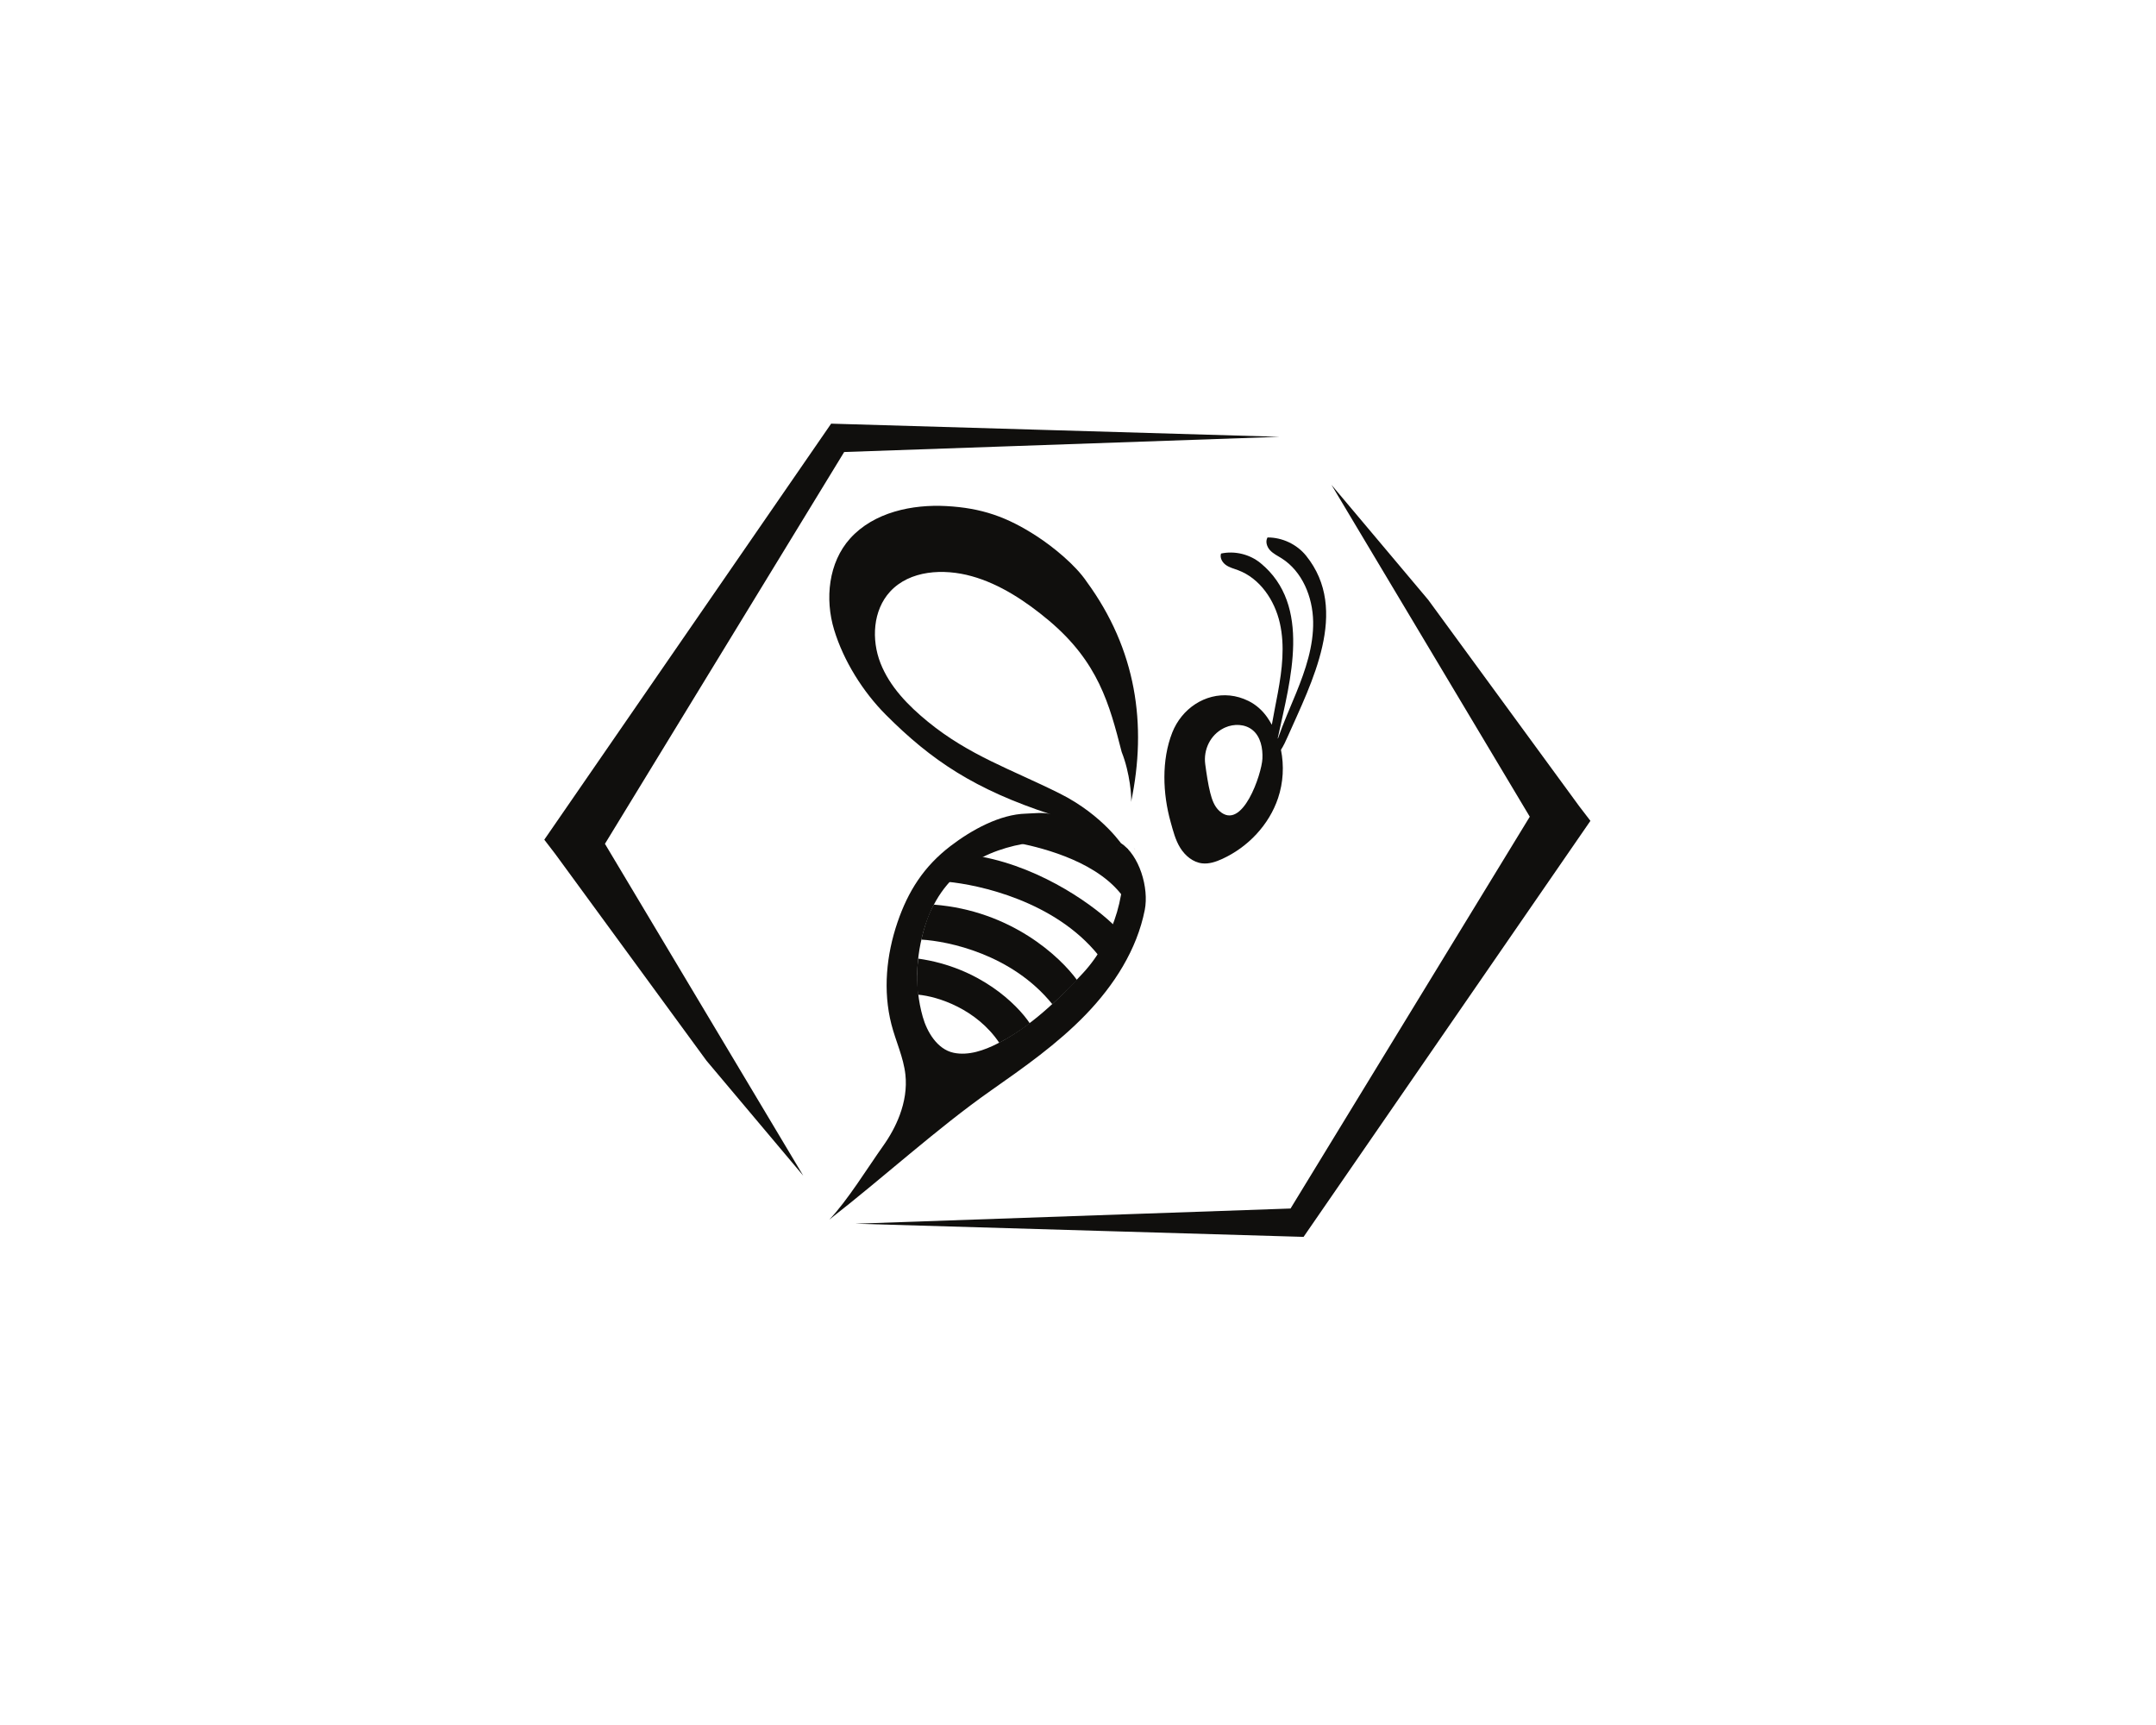 <?xml version="1.0" encoding="UTF-8" standalone="no"?>
<svg
   xmlns:dc="http://purl.org/dc/elements/1.1/"
   xmlns:cc="http://creativecommons.org/ns#"
   xmlns:rdf="http://www.w3.org/1999/02/22-rdf-syntax-ns#"
   xmlns:svg="http://www.w3.org/2000/svg"
   xmlns="http://www.w3.org/2000/svg"
   xmlns:sodipodi="http://sodipodi.sourceforge.net/DTD/sodipodi-0.dtd"
   xmlns:inkscape="http://www.inkscape.org/namespaces/inkscape"
   version="1.1"
   id="svg2"
   xml:space="preserve"
   width="1333.333"
   height="1066.667"
   viewBox="0 0 1333.333 1066.667"
   sodipodi:docname="LogoEcoApi.svg"
   inkscape:version="1.0.2 (1.0.2+r75+1)"
   inkscape:export-filename="/home/rodrigue/Bureau/Apiculture/logo abeille/LogoEcoApi.png"
   inkscape:export-xdpi="96"
   inkscape:export-ydpi="96"><defs
     id="defs6" /><sodipodi:namedview
     pagecolor="#ffffff"
     bordercolor="#666666"
     borderopacity="1"
     objecttolerance="10"
     gridtolerance="10"
     guidetolerance="10"
     inkscape:pageopacity="0"
     inkscape:pageshadow="2"
     inkscape:window-width="1920"
     inkscape:window-height="989"
     id="namedview4"
     showgrid="false"
     inkscape:snap-text-baseline="true"
     inkscape:zoom="0.62578945"
     inkscape:cx="-113.77556"
     inkscape:cy="566.92851"
     inkscape:window-x="0"
     inkscape:window-y="0"
     inkscape:window-maximized="1"
     inkscape:current-layer="g12"
     inkscape:document-rotation="0" /><g
     id="g10"
     inkscape:groupmode="layer"
     inkscape:label="ink_ext_XXXXXX"
     transform="matrix(1.333,0,0,-1.333,0,1066.667)"><g
       id="g12"
       transform="scale(0.1)"><path
         d="m 5266.72,4062.86 v 0 c -2.44,1.31 -4.91,2.57 -7.41,3.78 4.47,-1.71 7.53,-3.1 7.41,-3.78"
         style="fill:#100f0d;fill-opacity:1;fill-rule:nonzero;stroke:none"
         id="path14"
         inkscape:connector-curvature="0" /><path
         d="m 4174.42,2829.88 c 22.2,60.04 33.01,123.41 26.11,186.9 -8.74,80.46 -44.94,155.11 -64.99,233.53 -39.83,155.84 -23.33,322.02 28.19,473.1 49.41,144.91 122.67,259.68 246.38,354.22 97.48,74.49 228.54,147.01 349.9,150.03 32.8,0.81 83.85,8.03 114.92,-3.24 -350.81,115 -552.28,248.12 -765.81,462.5 -105.85,106.27 -195.51,249.7 -239.18,393.2 -43.67,143.5 -26.3,312.46 74.08,423.92 110.52,122.72 289.62,158.82 445.93,150.38 164.3,-8.87 282.41,-50.29 420.37,-140.02 77.05,-50.12 179.71,-134.18 230.94,-210.44 230.491,-314.868 281.422,-663.054 206.289,-1022.351 3.41,18.76 -4.683,134.439 -43.573,231.799 C 5147.077,4735.421 5095.6,4931.04 4864.95,5124.42 c -103.61,86.87 -225.31,168.35 -357.23,204.8 -130.22,36.28 -286.91,27.75 -378.37,-71.79 -79.58,-86.63 -87.37,-222.31 -44.39,-331.81 42.98,-109.51 128.48,-196.83 219.55,-271.28 192.25,-157.17 388.21,-221.64 610.44,-332.42 205.83,-102.62 298.865,-249.882 298.865,-249.882 -17.42,5.41 -725.525,175.712 -911.935,-336.478 -51.58,-141.71 -62.96,-302.61 -20.82,-450.8 19.7,-69.26 66.93,-150.26 143.14,-166.44 68.84,-14.61 142.89,11.66 203.79,42.88 153.08,78.47 280.92,202.19 396.67,327.13 144.03,155.46 217.772,396.282 174.202,603.682 87.46,-56.32 132.288,-209.332 112.098,-311.372 -36.55,-184.76 -143.01,-349.87 -273.89,-485.31 -130.87,-135.43 -286.12,-244.45 -440.32,-352.58 -246.4,-172.78 -498.98,-403.7 -749.33,-598.33 82.15,85.05 180.85,244.99 249.4,341.34 31.53,44.3 58.69,93.01 77.6,144.12"
         style="fill:#100f0d;fill-opacity:1;fill-rule:nonzero;stroke:none"
         id="path16"
         inkscape:connector-curvature="0"
         sodipodi:nodetypes="ccccccccsccccccccccccccccccccccccc" /><path
         d="m 5856.8,4482.19 c -3.36,-69.78 -92.8,-338.55 -199.44,-242.32 -24.44,22.06 -34.8,54.07 -42.74,84.95 -9.49,36.91 -17.7,91.37 -23.12,132.45 -8.89,67.38 23.63,134.89 84.07,165.97 2.78,1.43 5.58,2.78 8.39,4.03 40.85,18.19 92.23,16.54 126.93,-11.68 37.88,-30.8 48.25,-84.63 45.91,-133.4 z m 202.83,941.73 c -42.92,53.19 -110.76,85.34 -179.1,84.9 -10.95,-18.63 -3.01,-43.47 11.65,-59.35 14.66,-15.88 34.7,-25.44 53,-36.95 96.57,-60.75 144.92,-179.54 147.04,-293.61 2.11,-114.07 -35.45,-225 -78.47,-330.67 -28.74,-70.6 -60.24,-140.56 -84.97,-212.52 -0.24,0.7 -0.49,1.4 -0.73,2.11 0.98,4.35 1.93,8.7 2.85,13.02 54.15,253.03 156.6,602.68 -82.68,798.92 -50.28,41.24 -119.71,58.06 -183.29,44.41 -6.6,-19.48 5.61,-41.08 22.34,-53.04 16.74,-11.95 37.26,-16.97 56.53,-24.15 101.73,-37.9 169.79,-139.21 193.85,-245.07 24.06,-105.87 10.55,-216.49 -9.07,-323.27 -9.1,-49.54 -19.5,-99.05 -28.06,-148.73 -6.8,12.32 -14.13,24.36 -22.28,35.9 -22.08,31.27 -51.25,57.26 -85.6,74.32 -114.16,56.68 -237.41,18.33 -310.27,-71.36 -18.05,-22.22 -33.01,-47.6 -43.97,-75.46 -50.31,-127.86 -44.02,-283.29 -7.5,-413.9 11.57,-41.35 21.97,-83.81 44.59,-120.3 22.62,-36.5 58.88,-67.03 101.53,-72.04 32.31,-3.79 64.52,7.2 94.08,20.79 119.17,54.81 216.83,157.8 258.46,282.19 23.97,71.62 28.3,149.78 13.31,223.68 12.24,18.84 21.9,39.92 30.97,60.47 109.83,248.77 290.03,586.63 85.79,839.71"
         style="fill:#100f0d;fill-opacity:1;fill-rule:nonzero;stroke:none"
         id="path18"
         inkscape:connector-curvature="0" /><path
         d="m 4259.605,3555.18 c -6.02,-55.71 -7.331,-113.121 -0.441,-167.321 93.56,-8.3 271.598,-67.069 376.768,-223.228 49.79,25.86 97.02,56.31 141.76,90.28 -59.59,89.22 -233.356,260.06 -518.086,300.27"
         style="fill:#100f0d;fill-opacity:1;fill-rule:nonzero;stroke:none"
         id="path20"
         inkscape:connector-curvature="0"
         sodipodi:nodetypes="ccccc" /><path
         d="m 4332.217,3805.619 c -12.52,-23.27 -21.314,-42.464 -31.144,-69.484 -10.54,-28.95 -19.822,-63.137 -26.702,-92.787 124.92,-7.27 420.419,-67.74 607.589,-299.45 41.26,37.81 78.401,73.742 114.631,112.052 -77.46,106.5 -304.084,321.519 -664.374,349.668"
         style="fill:#100f0d;fill-opacity:1;fill-rule:nonzero;stroke:none"
         id="path22"
         inkscape:connector-curvature="0"
         sodipodi:nodetypes="cccccc" /><path
         d="m 4552.583,4028.222 c -57.89,-27.12 -112.178,-66.377 -158.649,-116.497 149.65,-13.99 499.774,-90.227 701.614,-340.497 32.25,43.15 58.79,86.66 80.51,130.93 -87.13,89.15 -331.896,270.934 -623.476,326.064"
         style="fill:#100f0d;fill-opacity:1;fill-rule:nonzero;stroke:none"
         id="path24"
         inkscape:connector-curvature="0"
         sodipodi:nodetypes="ccccc" /><path
         d="m 5213.815,4072.038 c -8.773,4.083 -22.455,4.788 -31.265,12.128 l -60.864,10.257 c -0.87,0.26 -84.949,16.05 -229.619,16.05 -23.81,0 -137.193,-18.413 -162.233,-20.133 116.569,-24.233 377.911,-89.983 490.71,-262.829 20.15,71.36 30.711,165.312 12.217,235.899"
         style="fill:#100f0d;fill-opacity:1;fill-rule:nonzero;stroke:none"
         id="path26"
         inkscape:connector-curvature="0"
         sodipodi:nodetypes="cccsccc" /><g
         style="fill:#100f0d;fill-opacity:1"
         id="g62"
         transform="matrix(-0.418,0,0,0.441,9250.165,-917.668)"><path
           d="m 7928.375,15631.153 4908.4,136.6 68,1.9 46.3,-63.7 3037.6,-4175.4 99.8,-137.1 -122.956,-151.859 -1677.244,-2172.821 -1074.372,-1210.28 2287.972,3628.76 24.6,-310 -2804.6,4353.3 114.3,-61.8 -4907.8,162.4"
           style="fill:#100f0d;fill-opacity:1;fill-rule:nonzero;stroke:none"
           id="path60"
           inkscape:connector-curvature="0"
           sodipodi:nodetypes="cccccccccccccc" /></g><g
         transform="matrix(0,-0.418,0.441,0,-558.098,7996.433)"
         id="g66"
         style="fill:#100f0d;fill-opacity:1" /><g
         transform="matrix(0.418,0,0,-0.441,653.589,9218.748)"
         id="g74"
         style="fill:#100f0d;fill-opacity:1"><path
           sodipodi:nodetypes="cccccccccccccc"
           inkscape:connector-curvature="0"
           id="path72"
           style="fill:#100f0d;fill-opacity:1;fill-rule:nonzero;stroke:none"
           d="m 7928.375,15631.153 4908.4,136.6 68,1.9 46.3,-63.7 3037.6,-4175.4 99.8,-137.1 -122.956,-151.859 -1677.244,-2172.821 -1074.372,-1210.28 2287.972,3628.76 24.6,-310 -2804.6,4353.3 114.3,-61.8 -4907.8,162.4" /></g></g></g></svg>

